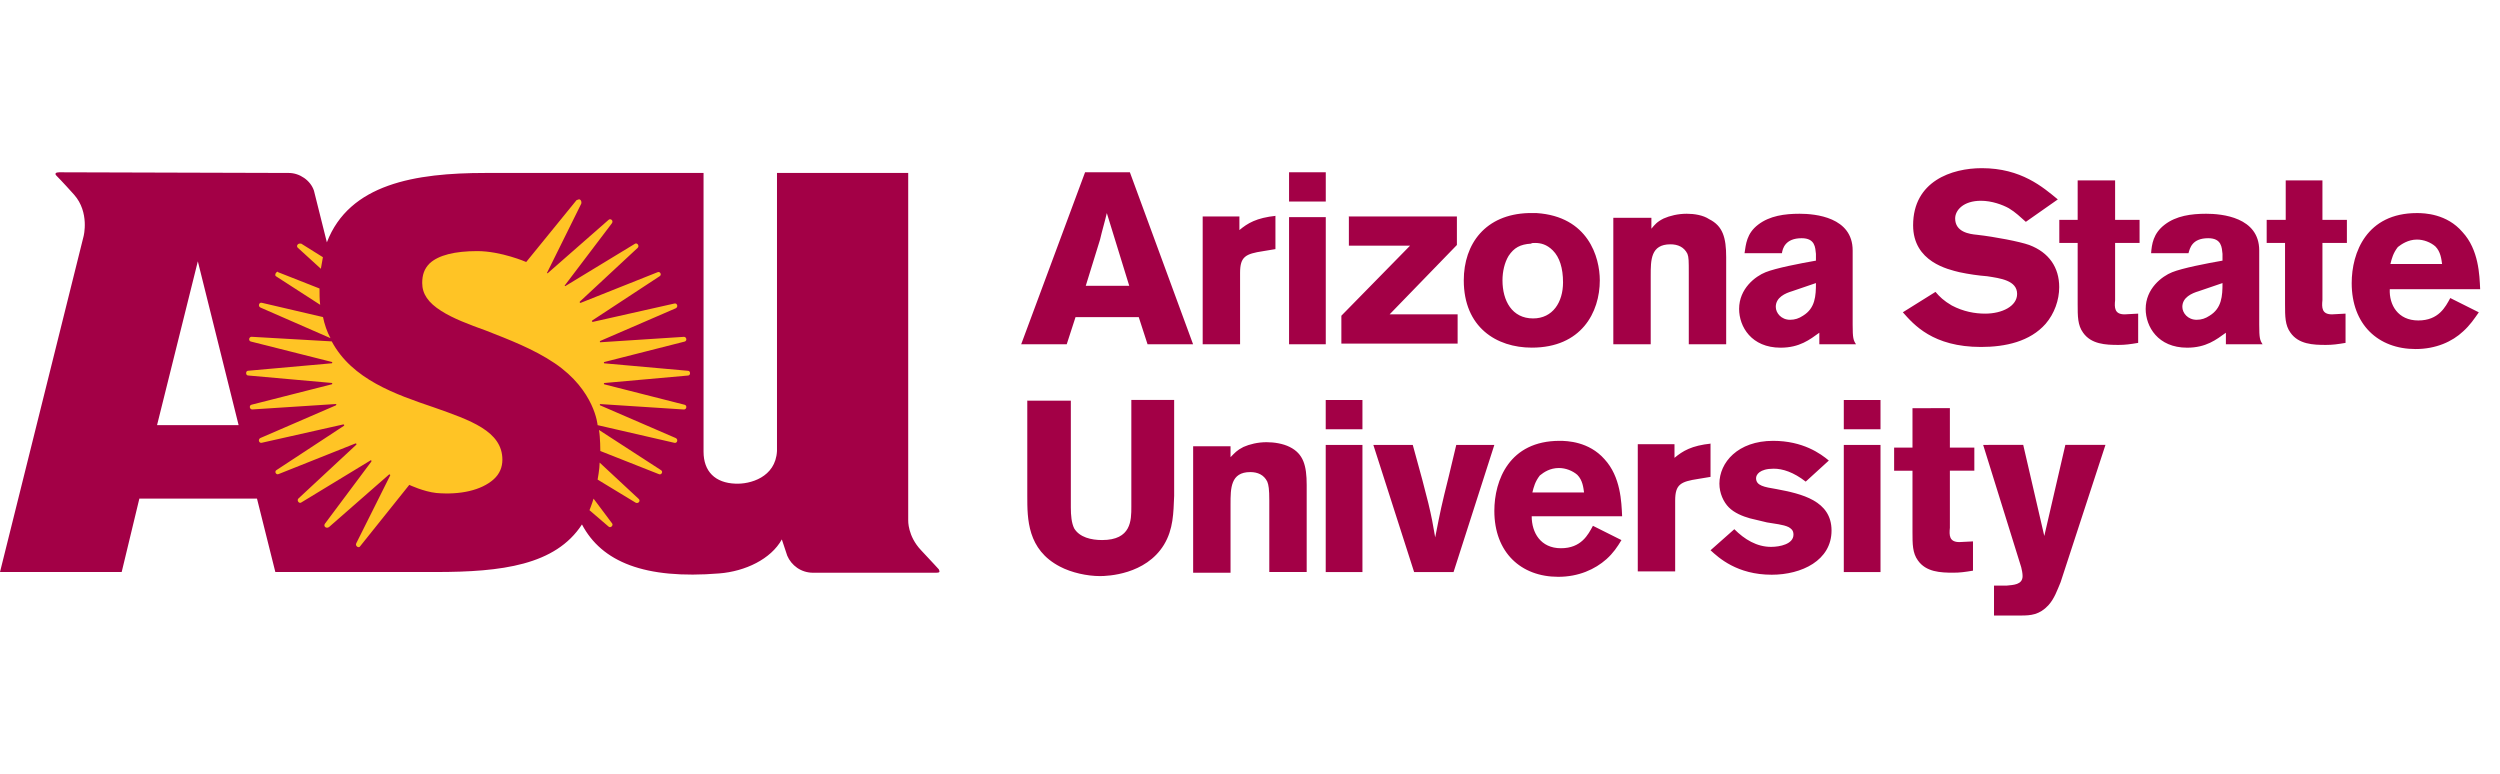 <svg xml:space="preserve" style="max-height: 500px" viewBox="0 175.104 516.096 159.744" y="0px" x="0px" xmlns:xlink="http://www.w3.org/1999/xlink" xmlns="http://www.w3.org/2000/svg" id="Layer_1" version="1.1" width="516.096" height="159.744">
<style type="text/css">
	.st0{fill:#A30046;}
	.st1{fill:#FFC425;}
</style>
<g id="XMLID_42_">
	<path d="M409.12,209.82c-6.18,0-14.18,2.67-14.18,11.79c0,7.58,7.3,9.12,9.54,9.68&#10;&#9;&#9;c1.96,0.42,3.93,0.7,5.75,0.84c2.67,0.42,6.18,0.84,6.18,3.65c0,2.53-3.09,4.07-6.6,4.07c-2.11,0-4.49-0.42-6.88-1.68&#10;&#9;&#9;c-1.68-0.98-2.53-1.82-3.37-2.81l-6.74,4.21c2.25,2.53,6.18,7.16,16.14,7.16c5.05,0,10.11-1.12,13.33-4.77&#10;&#9;&#9;c1.82-2.11,2.81-4.91,2.81-7.58c0-4.07-2.11-7.16-6.18-8.7c-1.96-0.7-7.02-1.68-10.81-2.11c-1.54-0.14-4.49-0.56-4.49-3.37&#10;&#9;&#9;c0-1.68,1.68-3.65,5.33-3.65c2.25,0,4.49,0.84,5.75,1.54c1.4,0.84,2.39,1.82,3.51,2.81l6.6-4.63&#10;&#9;&#9;C421.75,213.75,417.26,209.82,409.12,209.82L409.12,209.82z M266.11,210.67v6.04h7.58v-6.04H266.11z M12.21,210.67&#10;&#9;&#9;c-0.7,0-0.98,0.28-0.56,0.7c0,0,1.26,1.26,3.65,3.93c3.23,3.65,1.96,8.56,1.96,8.56L0,293.19h25.12l3.65-15.16h24.28l3.79,15.16&#10;&#9;&#9;h33.12c13.61,0,24.7-1.4,30.18-9.82c4.07,7.72,12.91,11.37,28.35,10.11c5.33-0.42,10.67-2.95,12.91-7.02l1.12,3.37&#10;&#9;&#9;c0.84,1.96,2.81,3.51,5.33,3.51h25.4c0.7,0,0.84-0.14,0.56-0.7c0,0-1.4-1.54-3.65-3.93c-2.81-2.95-2.67-6.18-2.67-6.18v-71.72&#10;&#9;&#9;h-27.09v57.4c-0.28,5.47-5.61,6.88-8.56,6.74c-4.21-0.14-6.6-2.53-6.6-6.6v-57.54h-26.39c0,0-11.09,0-18.67,0&#10;&#9;&#9;c-14.46,0-28.07,2.25-32.7,14.32l-2.67-10.67c-0.7-2.11-2.95-3.65-5.19-3.65L12.21,210.67L12.21,210.67z M224,210.67l-13.19,35.51&#10;&#9;&#9;h9.4l1.82-5.61h13.05l1.82,5.61h9.4l-13.05-35.51H224L224,210.67z M428.91,212.35v8.14h-3.79v4.77h3.79v12.63&#10;&#9;&#9;c0,2.53,0,4.35,1.12,5.89c1.68,2.39,4.63,2.53,7.3,2.53c1.4,0,2.39-0.14,4.07-0.42v-6.04L438.6,240c-2.11,0-2.11-1.4-1.96-2.95&#10;&#9;&#9;v-11.79h5.05v-4.77h-5.05v-8.14H428.91z M471.86,212.35v8.14h-3.93v4.77h3.79v12.63c0,2.53,0,4.35,1.12,5.89&#10;&#9;&#9;c1.68,2.39,4.63,2.53,7.3,2.53c1.4,0,2.39-0.14,4.07-0.42v-6.04L481.4,240c-2.11,0-2.11-1.4-1.96-2.95v-11.79h5.05v-4.77h-5.05&#10;&#9;&#9;v-8.14H471.86L471.86,212.35z M498.95,219.09c-10.39,0-13.47,8.14-13.47,14.46c0,8.56,5.47,13.61,13.19,13.61&#10;&#9;&#9;c4.21,0,7.58-1.54,9.82-3.65c1.4-1.26,2.25-2.53,3.23-3.93l-5.89-2.95c-0.98,1.82-2.39,4.63-6.6,4.63c-4.21,0-6.04-3.23-5.89-6.46&#10;&#9;&#9;H512c-0.14-2.95-0.28-8.14-3.65-11.79C505.12,219.23,500.49,219.09,498.95,219.09z M315.51,219.09&#10;&#9;&#9;c-8.84,0.28-13.33,6.32-13.33,13.89c0,9.68,6.74,13.89,14.04,13.89c10.25,0,14.04-7.3,14.04-13.89c0-4.77-2.39-13.19-13.05-13.89&#10;&#9;&#9;C316.77,219.09,316.21,219.09,315.51,219.09z M228.49,219.09l4.63,15.02h-8.98c0.84-2.67,2.11-6.88,2.95-9.54&#10;&#9;&#9;C227.51,222.74,228.07,220.91,228.49,219.09z M371.51,219.23c-3.09,0-6.18,0.42-8.56,2.25c-2.39,1.82-2.53,4.07-2.81,5.89h7.72&#10;&#9;&#9;c0.14-0.98,0.7-3.09,4.07-3.09c2.81,0,2.81,1.96,2.95,3.23v1.4c-3.23,0.56-8.28,1.54-10.39,2.39c-2.11,0.84-5.47,3.37-5.47,7.58&#10;&#9;&#9;c0,3.65,2.53,8,8.56,8c3.93,0,6.04-1.68,8-3.09v2.39h7.58c-0.56-0.84-0.7-1.26-0.7-4.07v-15.3&#10;&#9;&#9;C382.46,219.93,374.74,219.23,371.51,219.23L371.51,219.23z M455.44,219.23c-3.09,0-6.18,0.42-8.56,2.25&#10;&#9;&#9;c-2.39,1.82-2.67,4.07-2.81,5.89h7.72c0.28-0.98,0.7-3.09,4.07-3.09c2.81,0,2.81,1.96,2.95,3.23v1.4&#10;&#9;&#9;c-3.23,0.56-8.28,1.54-10.39,2.39c-2.11,0.84-5.47,3.37-5.47,7.58c0,3.65,2.53,8,8.56,8c3.93,0,6.04-1.68,8-3.09v2.39h7.58&#10;&#9;&#9;c-0.56-0.84-0.7-1.26-0.7-4.07v-15.3C466.39,219.93,458.67,219.23,455.44,219.23L455.44,219.23z M348.21,219.23&#10;&#9;&#9;c-1.82,0-3.51,0.42-4.77,0.98c-1.4,0.7-1.82,1.26-2.53,2.11v-2.25h-7.86v26.11h7.72V232c0-3.23,0-6.46,4.07-6.46&#10;&#9;&#9;c1.54,0,2.81,0.56,3.51,1.96c0.28,0.7,0.28,1.54,0.28,3.93v14.74h7.72v-17.96c0-4.07-0.7-6.46-3.51-7.86&#10;&#9;&#9;C351.58,219.51,349.75,219.23,348.21,219.23z M263.44,219.65c-4.07,0.42-5.89,1.54-7.58,2.95v-2.81h-7.58v26.39H256v-14.74&#10;&#9;&#9;c0-3.37,1.12-3.93,4.77-4.49l2.53-0.42v-6.88H263.44z M266.11,219.93v26.25h7.58v-26.25H266.11z M278.46,219.93v5.89h12.63&#10;&#9;&#9;l-14.18,14.46v5.75h24V240h-14.04l13.89-14.32v-5.89h-22.32V219.93z M498.95,224.56c1.4,0,2.81,0.56,3.79,1.4&#10;&#9;&#9;c1.12,1.12,1.26,2.67,1.4,3.65h-10.67c0.28-1.12,0.56-2.25,1.54-3.51C495.72,225.54,497.12,224.56,498.95,224.56L498.95,224.56z&#10;&#9;&#9; M316.91,225.26c1.12,0,2.39,0.28,3.65,1.54c1.4,1.4,2.11,3.65,2.11,6.6c0,4.07-2.11,7.44-6.18,7.44c-4.35,0-6.32-3.65-6.32-7.86&#10;&#9;&#9;c0-1.82,0.42-3.65,1.26-5.05c1.12-1.68,2.39-2.39,4.63-2.53C316.21,225.26,316.49,225.26,316.91,225.26z M40.84,229.05l8.42,33.82&#10;&#9;&#9;H32.42L40.84,229.05z M374.88,233.54c0,2.67-0.14,5.19-2.67,6.74c-0.84,0.56-1.68,0.84-2.67,0.84c-1.82,0-2.95-1.4-2.95-2.67&#10;&#9;&#9;c0-1.96,1.96-2.81,3.37-3.23L374.88,233.54z M458.81,233.54c0,2.67-0.14,5.19-2.67,6.74c-0.84,0.56-1.68,0.84-2.67,0.84&#10;&#9;&#9;c-1.82,0-2.95-1.4-2.95-2.67c0-1.96,1.96-2.81,3.37-3.23L458.81,233.54z M273.68,257.68v6.04h7.58v-6.04H273.68z M380.63,257.68&#10;&#9;&#9;v6.04h7.58v-6.04H380.63z M212.07,257.68v19.79c0,4.77,0,11.09,6.74,14.6c2.39,1.26,5.61,1.96,8.28,1.96&#10;&#9;&#9;c1.54,0,9.4-0.28,13.19-6.46c1.96-3.23,1.96-6.6,2.11-10.11v-19.79h-8.84v22.04c0,2.81,0,6.88-6.04,6.88&#10;&#9;&#9;c-2.25,0-4.63-0.56-5.75-2.39c-0.56-1.12-0.7-2.67-0.7-4.35v-22.04h-8.98V257.68z M394.81,259.37v8.14h-3.79v4.77h3.79v12.63&#10;&#9;&#9;c0,2.53,0,4.35,1.12,5.89c1.68,2.39,4.63,2.53,7.3,2.53c1.4,0,2.39-0.14,4.07-0.42v-6.04l-2.81,0.14c-2.11,0-2.11-1.4-1.96-2.95&#10;&#9;&#9;v-11.79h5.05v-4.77h-5.05v-8.14L394.81,259.37z M321.96,266.11c-10.39,0-13.47,8.14-13.47,14.46c0,8.56,5.47,13.61,13.19,13.61&#10;&#9;&#9;c4.21,0,7.58-1.54,9.96-3.65c1.4-1.26,2.25-2.53,3.09-3.93l-5.89-2.95c-0.98,1.82-2.39,4.63-6.6,4.63c-4.21,0-6.04-3.23-6.04-6.6&#10;&#9;&#9;h18.67c-0.14-2.95-0.28-8.14-3.65-11.79C328,266.25,323.51,266.11,321.96,266.11z M366.04,266.11c-7.3,0-11.09,4.49-11.09,8.84&#10;&#9;&#9;c0,1.96,0.84,3.79,1.96,4.91c1.12,1.12,2.81,1.82,4.35,2.25c1.12,0.28,2.39,0.56,3.51,0.84c1.54,0.28,3.37,0.42,4.49,0.98&#10;&#9;&#9;c0.42,0.28,0.98,0.56,0.98,1.54c0,1.96-2.81,2.53-4.63,2.53c-2.95,0-5.47-1.54-7.58-3.65l-4.91,4.35&#10;&#9;&#9;c1.68,1.54,5.47,5.05,12.63,5.05c6.18,0,12.35-2.95,12.35-9.12c0-6.18-6.18-7.58-11.37-8.56c-2.53-0.42-4.21-0.7-4.21-2.25&#10;&#9;&#9;c0-0.7,0.7-1.96,3.65-1.96c1.82,0,4.07,0.7,6.6,2.67l4.77-4.35C375.86,268.77,372.21,266.11,366.04,266.11L366.04,266.11z&#10;&#9;&#9; M261.47,266.39c-1.82,0-3.51,0.42-4.77,0.98c-1.4,0.7-1.82,1.26-2.67,2.11v-2.25h-7.72v26.11h7.72v-14.18c0-3.23,0-6.6,4.07-6.6&#10;&#9;&#9;c1.54,0,2.81,0.56,3.51,1.96c0.28,0.7,0.42,1.54,0.42,3.93v14.74h7.72v-17.96c0-4.07-0.7-6.46-3.51-7.86&#10;&#9;&#9;C264.84,266.67,263.02,266.39,261.47,266.39z M353.26,266.67c-4.07,0.42-5.89,1.54-7.58,2.95v-2.81h-7.58v26.25h7.72v-14.6&#10;&#9;&#9;c0-3.37,1.12-3.93,4.77-4.49l2.53-0.42v-6.88H353.26z M273.68,266.95v26.25h7.58v-26.25H273.68z M380.63,266.95v26.25h7.58v-26.25&#10;&#9;&#9;H380.63z M283.51,266.95l8.42,26.25h8.14l8.42-26.25h-7.86l-1.54,6.46c-1.54,6.18-1.68,6.88-2.81,12.63&#10;&#9;&#9;c-0.84-5.05-1.4-7.44-4.63-19.09H283.51z M409.4,266.95l7.86,25.26c0.14,0.56,0.28,1.26,0.28,1.82c0,1.82-1.96,1.82-3.23,1.96&#10;&#9;&#9;h-2.67v6.18h5.61c1.96,0,3.79-0.14,5.61-2.11c1.26-1.4,1.82-3.09,2.53-4.77l9.26-28.35h-8.28l-4.35,18.81l-4.35-18.81L409.4,266.95&#10;&#9;&#9;L409.4,266.95z M321.82,271.72c1.4,0,2.81,0.56,3.79,1.4c1.12,1.12,1.26,2.67,1.4,3.65h-10.67c0.28-1.12,0.56-2.25,1.54-3.51&#10;&#9;&#9;C318.74,272.56,320,271.72,321.82,271.72z" class="st0" id="XMLID_77_"/>
	<path d="M119.44,216.28c-0.14,0-0.28,0.14-0.42,0.14l-10.39,12.77c0,0-5.19-2.25-10.11-2.25&#10;&#9;&#9;c-4.63,0-8,0.84-9.82,2.53c-1.12,1.12-1.54,2.39-1.54,4.07c0,2.25,1.26,4.07,3.93,5.75c2.39,1.54,5.75,2.81,9.26,4.07&#10;&#9;&#9;c4.63,1.82,9.82,3.79,14.18,6.74c8.28,5.61,8.84,12.77,8.84,12.77l15.86,3.65c0.56,0.14,0.84-0.7,0.28-0.98l-15.58-6.74&#10;&#9;&#9;c-0.14,0-0.14-0.28,0-0.28l17.26,1.12c0.56,0,0.7-0.84,0.14-0.98l-16.56-4.21c-0.14,0-0.14-0.28,0-0.28l17.26-1.54&#10;&#9;&#9;c0.56,0,0.56-0.98,0-0.98l-17.26-1.54c-0.14,0-0.14-0.28,0-0.28l16.56-4.21c0.56-0.14,0.42-0.98-0.14-0.98l-17.26,1.12&#10;&#9;&#9;c-0.14,0-0.14-0.14,0-0.28l15.58-6.74c0.56-0.28,0.28-1.12-0.28-0.98l-16.84,3.79c-0.14,0-0.28-0.14-0.14-0.28l13.89-9.12&#10;&#9;&#9;c0.56-0.28,0.14-1.12-0.42-0.84l-15.86,6.32c-0.14,0-0.28-0.14-0.14-0.28l11.93-11.09c0.42-0.42-0.14-1.12-0.56-0.84l-14.32,8.7&#10;&#9;&#9;c-0.14,0.14-0.28-0.14-0.14-0.14l9.68-12.77c0.42-0.56-0.28-1.12-0.7-0.7l-12.49,10.95c-0.14,0.14-0.28,0-0.14-0.14l7.02-14.18&#10;&#9;&#9;C120.14,216.56,119.72,216.14,119.44,216.28z M61.75,225.4c-0.42,0.14-0.56,0.56-0.28,0.84l4.77,4.35c0.14-0.7,0.28-1.68,0.42-2.39&#10;&#9;&#9;l-4.49-2.81C62.04,225.4,61.89,225.4,61.75,225.4z M57.12,231.3c-0.28,0.14-0.42,0.7-0.14,0.84l9.12,5.89&#10;&#9;&#9;c-0.14-0.98-0.14-2.39-0.14-3.37l-8.56-3.37C57.4,231.16,57.26,231.16,57.12,231.3z M54.04,237.61c-0.56-0.14-0.84,0.7-0.28,0.98&#10;&#9;&#9;l14.46,6.32c-0.7-1.26-1.26-2.95-1.54-4.35L54.04,237.61z M51.93,244.63c-0.56,0-0.7,0.84-0.14,0.98l16.7,4.21&#10;&#9;&#9;c0.14,0,0.14,0.28,0,0.28l-17.26,1.54c-0.56,0-0.56,0.98,0,0.98l17.26,1.54c0.14,0,0.14,0.28,0,0.28l-16.56,4.21&#10;&#9;&#9;c-0.56,0.14-0.42,0.98,0.14,0.98l17.26-1.12c0.14,0,0.14,0.14,0,0.28l-15.58,6.74c-0.56,0.28-0.28,1.12,0.28,0.98l16.84-3.79&#10;&#9;&#9;c0.14,0,0.28,0.14,0.14,0.28l-13.89,9.12c-0.56,0.28-0.14,1.12,0.42,0.84l15.86-6.32c0.14,0,0.28,0.14,0.14,0.28l-11.93,11.09&#10;&#9;&#9;c-0.42,0.42,0.14,1.12,0.56,0.84l14.32-8.7c0.14-0.14,0.28,0.14,0.14,0.28l-9.54,12.77c-0.42,0.56,0.28,1.12,0.84,0.7l12.35-10.81&#10;&#9;&#9;c0.14-0.14,0.28,0,0.28,0.14l-7.02,14.04c-0.28,0.56,0.56,1.12,0.84,0.56l10.11-12.63c0,0,2.95,1.4,5.61,1.68&#10;&#9;&#9;c4.91,0.42,9.26-0.56,11.79-2.81c1.26-1.12,1.82-2.53,1.82-4.07c0-5.89-6.6-8.14-14.18-10.81c-7.86-2.67-16.84-5.75-21.05-13.61&#10;&#9;&#9;L51.93,244.63z M123.65,263.86c0.28,1.54,0.28,4.35,0.28,4.35l12.07,4.77c0.56,0.28,0.98-0.56,0.42-0.84L123.65,263.86z&#10;&#9;&#9; M123.79,270.6c0,1.26-0.42,3.51-0.42,3.51l7.86,4.77c0.56,0.28,1.12-0.42,0.56-0.84L123.79,270.6z M122.53,278.04&#10;&#9;&#9;c-0.28,0.98-0.84,2.39-0.84,2.39l3.93,3.37c0.42,0.42,1.12-0.28,0.7-0.7L122.53,278.04z" class="st1" id="XMLID_103_"/>
</g>
</svg>